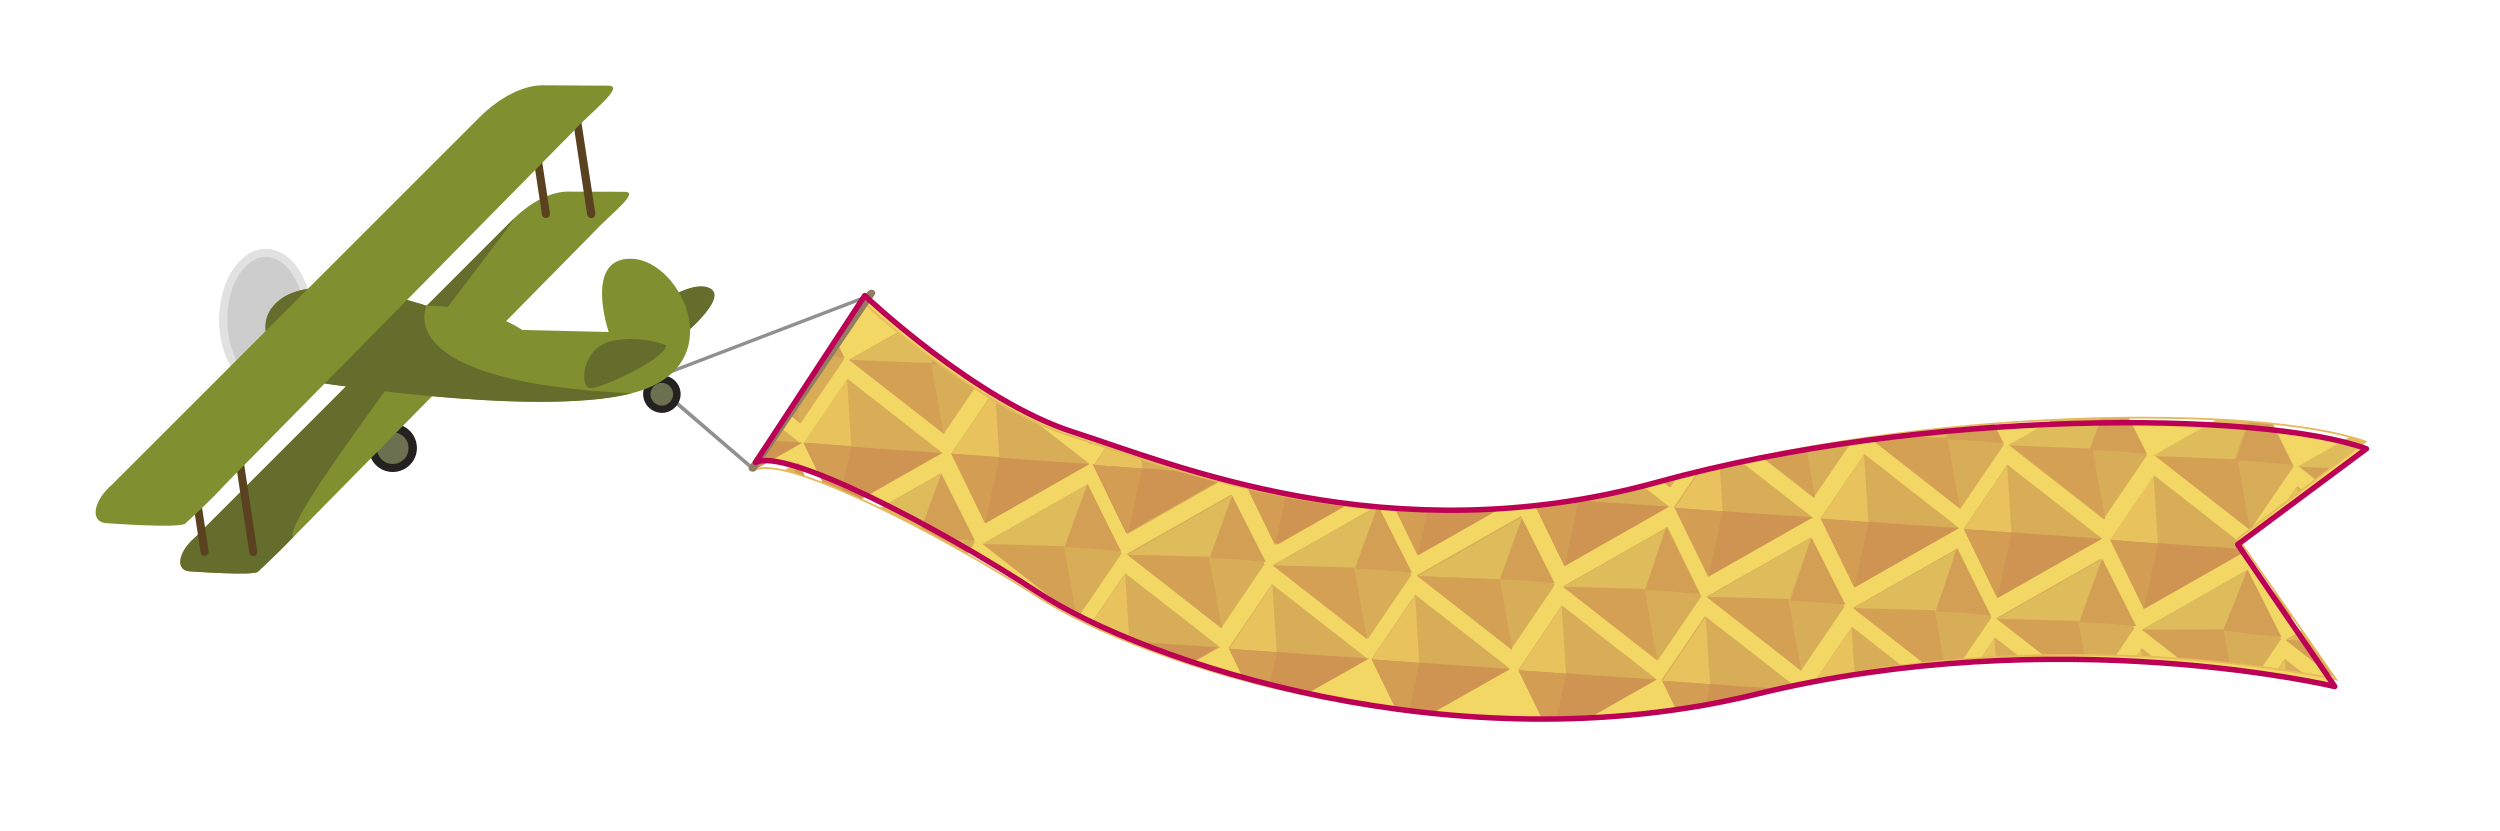 <?xml version="1.0" encoding="utf-8"?>
<!-- Generator: Adobe Illustrator 24.1.2, SVG Export Plug-In . SVG Version: 6.00 Build 0)  -->
<svg version="1.1" id="Layer_1" xmlns="http://www.w3.org/2000/svg" xmlns:xlink="http://www.w3.org/1999/xlink" x="0px" y="0px"
	 viewBox="0 0 1366 454" enable-background="new 0 0 1366 454" xml:space="preserve">
<path fill="#F2D764" d="M472.5,161.5c0,0,60.7,57.6,114,74.6c53.3,17,172.5,67.9,318.9,27.4c146.4-40.5,330.8-39,387.6-18.3
	l-70.3,52.3l53,77.6c0,0-151.3-36.1-316,4.2S624,361.1,567.4,323.9c-56.6-37.1-138.6-79.5-154.6-71.2L472.5,161.5z"/>
<g>
	<defs>
		<path id="SVGID_5_" d="M471.5,165c0,0,61.2,57.1,114.6,73.6c53.4,16.5,173.1,66.3,319.1,24.5c146.1-41.8,330.5-42,387.4-21.8
			l-69.8,52.9l53.7,77.1c0,0-151.6-34.7-316,7.1s-335.8-15.2-392.7-51.8c-56.9-36.6-139.3-78.2-155.3-69.8L471.5,165z"/>
	</defs>
	<clipPath id="SVGID_1_">
		<use xlink:href="#SVGID_5_"  overflow="visible"/>
	</clipPath>
	<g clip-path="url(#SVGID_1_)">
		<g>
			<defs>
				<polygon id="SVGID_7_" points="1325.7,457.6 348.3,386.3 366.5,133.2 1343.9,205.4 				"/>
			</defs>
			<clipPath id="SVGID_2_">
				<use xlink:href="#SVGID_7_"  overflow="visible"/>
			</clipPath>
			<polygon clip-path="url(#SVGID_2_)" fill="#D8AD57" points="461.2,196.4 437.5,231.2 385.8,190.8 442.8,158.4 			"/>
			<polyline clip-path="url(#SVGID_2_)" fill="#DEBC5C" points="430.4,192.6 385.8,190.8 442.8,158.4 			"/>
			<polygon clip-path="url(#SVGID_2_)" fill="#D8AD57" points="539.4,202.1 515.7,237 463.9,196.6 521,164.2 			"/>
			<polyline clip-path="url(#SVGID_2_)" fill="#D4A154" points="515.7,237 463.9,196.6 508.6,197.7 			"/>
			<polyline clip-path="url(#SVGID_2_)" fill="#D4A154" points="437.2,231.2 385.5,190.8 430.1,191.9 			"/>
			<polygon clip-path="url(#SVGID_2_)" fill="#D8AD57" points="439.5,242 463.2,207.1 515,247.5 458,279.9 			"/>
			<polygon clip-path="url(#SVGID_2_)" fill="#D8AD57" points="361.3,236.2 385,201.3 436.8,241.7 379.8,274.2 			"/>
			<polygon clip-path="url(#SVGID_2_)" fill="#D8AD57" points="454.4,290.8 430.7,325.6 379,285.2 436,252.8 			"/>
			<polygon clip-path="url(#SVGID_2_)" fill="#D8AD57" points="532.6,296.5 508.9,331.4 457.1,291 514.2,258.6 			"/>
			<polygon clip-path="url(#SVGID_2_)" fill="#D8AD57" points="432.7,336.4 456.4,301.5 508.2,341.9 451.1,374.3 			"/>
			<polygon clip-path="url(#SVGID_2_)" fill="#D8AD57" points="354.5,330.6 378.2,295.8 430,336.2 373,368.5 			"/>
			<polygon clip-path="url(#SVGID_2_)" fill="#D8AD57" points="619.6,208.1 595.9,242.9 544.2,202.5 601.2,170.1 			"/>
			<polygon clip-path="url(#SVGID_2_)" fill="#D8AD57" points="697.8,213.8 674.1,248.7 622.4,208.2 679.4,175.9 			"/>
			<polygon clip-path="url(#SVGID_2_)" fill="#D8AD57" points="597.9,253.7 621.6,218.8 673.4,259.2 616.4,291.6 			"/>
			<polygon clip-path="url(#SVGID_2_)" fill="#D8AD57" points="519.7,247.9 543.4,213 595.2,253.4 538.2,285.8 			"/>
			<polygon clip-path="url(#SVGID_2_)" fill="#D8AD57" points="612.8,302.5 589.1,337.3 537.4,296.9 594.4,264.5 			"/>
			<polygon clip-path="url(#SVGID_2_)" fill="#D8AD57" points="691,308.2 667.3,343.1 615.5,302.7 672.6,270.3 			"/>
			<polygon clip-path="url(#SVGID_2_)" fill="#D8AD57" points="591.1,348.1 614.8,313.2 666.6,353.6 609.6,386 			"/>
			<polygon clip-path="url(#SVGID_2_)" fill="#D8AD57" points="512.9,342.3 536.6,307.4 588.4,347.9 531.4,380.3 			"/>
			<polygon clip-path="url(#SVGID_2_)" fill="#D8AD57" points="778,219.8 754.4,254.6 702.6,214.2 759.6,181.8 			"/>
			<polygon clip-path="url(#SVGID_2_)" fill="#D8AD57" points="856.2,225.5 832.5,260.4 780.8,219.9 837.8,187.5 			"/>
			<polygon clip-path="url(#SVGID_2_)" fill="#D8AD57" points="756.3,265.3 780,230.5 831.8,270.9 774.8,303.3 			"/>
			<polygon clip-path="url(#SVGID_2_)" fill="#D8AD57" points="678.1,259.6 701.8,224.7 753.6,265.1 696.6,297.5 			"/>
			<polygon clip-path="url(#SVGID_2_)" fill="#D8AD57" points="771.2,314.2 747.5,349 695.8,308.6 752.8,276.2 			"/>
			<polygon clip-path="url(#SVGID_2_)" fill="#D8AD57" points="849.4,319.9 825.7,354.8 774,314.4 831,282 			"/>
			<polygon clip-path="url(#SVGID_2_)" fill="#D29F54" points="849.5,318.7 833.4,317.2 819.5,316.5 831,282 			"/>
			<polygon clip-path="url(#SVGID_2_)" fill="#D29F54" points="771.5,312.9 755.4,311.5 740.5,310.6 753,276.2 			"/>
			<polygon clip-path="url(#SVGID_2_)" fill="#D29F54" points="691.6,307.1 675.5,305.6 660.6,304.8 673,270.3 			"/>
			<polygon clip-path="url(#SVGID_2_)" fill="#D29F54" points="612.6,301.2 595.5,299.7 580.6,298.9 594.1,264.5 			"/>
			<polygon clip-path="url(#SVGID_2_)" fill="#D29F54" points="532.7,295.3 516.6,293.9 501.7,293 514.2,258.6 			"/>
			<polygon clip-path="url(#SVGID_2_)" fill="#D29F54" points="454.7,289.6 438.6,288.1 423.7,287.3 436.2,252.8 			"/>
			<polygon clip-path="url(#SVGID_2_)" fill="#D29F54" points="461.5,195.5 445.4,194 430.5,193.2 443,158.8 			"/>
			<polygon clip-path="url(#SVGID_2_)" fill="#D29F54" points="539.1,201.2 522.9,199.7 508,198.9 520.5,164.5 			"/>
			<polygon clip-path="url(#SVGID_2_)" fill="#D29F54" points="619.8,207.2 603.7,205.7 588.8,204.9 601.3,170.4 			"/>
			<polygon clip-path="url(#SVGID_2_)" fill="#D29F54" points="698.1,212.9 682,211.5 667.1,210.7 679.6,176.2 			"/>
			<polygon clip-path="url(#SVGID_2_)" fill="#D29F54" points="777.4,218.8 761.2,217.3 746.4,216.5 758.9,182.1 			"/>
			<polygon clip-path="url(#SVGID_2_)" fill="#D29F54" points="856.1,224.6 840,223.1 825.1,222.3 837.5,187.9 			"/>
			<polygon clip-path="url(#SVGID_2_)" fill="#D8AD57" points="749.5,359.8 773.2,324.9 824.9,365.3 768,397.7 			"/>
			<polygon clip-path="url(#SVGID_2_)" fill="#D8AD57" points="671.3,354 695,319.2 746.8,359.6 689.8,391.9 			"/>
			<polygon clip-path="url(#SVGID_2_)" fill="#D8AD57" points="936.4,231.4 912.7,266.3 861,225.9 918,193.5 			"/>
			<polygon clip-path="url(#SVGID_2_)" fill="#D8AD57" points="1014.6,237.2 990.9,272 939.2,231.6 996.2,199.2 			"/>
			<polygon clip-path="url(#SVGID_2_)" fill="#D8AD57" points="914.7,277 938.4,242.2 990.2,282.6 933.2,315 			"/>
			<polygon clip-path="url(#SVGID_2_)" fill="#D8AD57" points="836.5,271.3 860.3,236.4 912,276.8 855,309.2 			"/>
			<polygon clip-path="url(#SVGID_2_)" fill="#CF9352" points="836.5,271.3 877.3,274.5 912,276.8 855,309.2 			"/>
			<polygon clip-path="url(#SVGID_2_)" fill="#CF9352" points="756.5,265.3 797.4,268.6 832,270.9 775,303.3 			"/>
			<polygon clip-path="url(#SVGID_2_)" fill="#CF9352" points="679.4,259.7 720.2,263 754.9,265.2 697.9,297.6 			"/>
			<polygon clip-path="url(#SVGID_2_)" fill="#CF9352" points="597,253.6 637.8,256.9 672.4,259.1 615.4,291.5 			"/>
			<polygon clip-path="url(#SVGID_2_)" fill="#CF9352" points="519.9,247.9 560.7,251.2 595.4,253.5 538.4,285.9 			"/>
			<polygon clip-path="url(#SVGID_2_)" fill="#D8AD57" points="929.6,325.9 905.9,360.7 854.2,320.3 911.2,287.9 			"/>
			<polygon clip-path="url(#SVGID_2_)" fill="#D8AD57" points="1007.8,331.6 984.1,366.4 932.3,326 989.4,293.7 			"/>
			<polygon clip-path="url(#SVGID_2_)" fill="#D8AD57" points="907.9,371.4 931.6,336.6 983.4,377 926.4,409.4 			"/>
			<polygon clip-path="url(#SVGID_2_)" fill="#D8AD57" points="829.7,365.7 853.4,330.8 905.2,371.2 848.2,403.6 			"/>
			<polygon clip-path="url(#SVGID_2_)" fill="#D8AD57" points="1094.9,243.1 1071.1,278 1019.4,237.6 1076.4,205.2 			"/>
			<polygon clip-path="url(#SVGID_2_)" fill="#D8AD57" points="1173,248.9 1149.3,283.7 1097.6,243.3 1154.6,210.9 			"/>
			<polygon clip-path="url(#SVGID_2_)" fill="#D8AD57" points="1073.1,288.7 1096.8,253.9 1148.6,294.3 1091.6,326.7 			"/>
			<polygon clip-path="url(#SVGID_2_)" fill="#D8AD57" points="994.9,282.9 1018.7,248.1 1070.4,288.5 1013.4,320.9 			"/>
			<polygon clip-path="url(#SVGID_2_)" fill="#D8AD57" points="1088.1,337.5 1064.3,372.4 1012.6,332 1069.6,299.6 			"/>
			<polygon clip-path="url(#SVGID_2_)" fill="#D8AD57" points="1166.2,343.3 1142.5,378.1 1090.8,337.7 1147.8,305.3 			"/>
			<polygon clip-path="url(#SVGID_2_)" fill="#D8AD57" points="1066.3,383.1 1090,348.3 1141.8,388.7 1084.8,421.1 			"/>
			<polygon clip-path="url(#SVGID_2_)" fill="#D8AD57" points="988.1,377.4 1011.9,342.5 1063.6,382.9 1006.6,415.3 			"/>
			<polygon clip-path="url(#SVGID_2_)" fill="#D8AD57" points="1253.3,254.8 1229.5,289.6 1177.8,249.3 1234.8,216.8 			"/>
			<polygon clip-path="url(#SVGID_2_)" fill="#D8AD57" points="1331.4,260.6 1307.7,295.4 1256,255 1313,222.6 			"/>
			<polygon clip-path="url(#SVGID_2_)" fill="#D8AD57" points="1231.5,300.4 1255.2,265.6 1307,306 1250,338.4 			"/>
			<polygon clip-path="url(#SVGID_2_)" fill="#D8AD57" points="1153.4,294.6 1177.1,259.8 1228.8,300.2 1171.8,332.6 			"/>
			<polygon clip-path="url(#SVGID_2_)" fill="#D8AD57" points="1246.4,349.2 1222.7,384.1 1171,343.7 1228,311.3 			"/>
			<polygon clip-path="url(#SVGID_2_)" fill="#D8AD57" points="1324.6,355 1300.9,389.8 1249.2,349.4 1306.2,317 			"/>
			<polygon clip-path="url(#SVGID_2_)" fill="#D8AD57" points="1224.7,394.8 1248.4,360 1300.2,400.4 1243.2,432.8 			"/>
			<polygon clip-path="url(#SVGID_2_)" fill="#D8AD57" points="1146.5,389 1170.2,354.2 1222,394.6 1165,427 			"/>
			<polyline clip-path="url(#SVGID_2_)" fill="#D4A154" points="597.1,243 545.4,202.6 590,203.7 			"/>
			<polyline clip-path="url(#SVGID_2_)" fill="#D4A154" points="674.6,248.7 622.8,208.3 667.5,209.4 			"/>
			<polyline clip-path="url(#SVGID_2_)" fill="#D4A154" points="753.9,254.5 702.2,214.2 746.8,215.3 			"/>
			<polyline clip-path="url(#SVGID_2_)" fill="#D4A154" points="833.2,260.4 781.5,220 826.1,221.1 			"/>
			<polyline clip-path="url(#SVGID_2_)" fill="#D4A154" points="912.5,266.3 860.7,225.8 905.4,226.9 			"/>
			<polyline clip-path="url(#SVGID_2_)" fill="#D4A154" points="991.8,272.1 940,231.7 984.7,232.8 			"/>
			<polyline clip-path="url(#SVGID_2_)" fill="#D4A154" points="1071,278 1019.3,237.5 1063.9,238.7 			"/>
			<polyline clip-path="url(#SVGID_2_)" fill="#D4A154" points="1150.3,283.8 1098.6,243.4 1143.2,244.5 			"/>
			<polyline clip-path="url(#SVGID_2_)" fill="#D4A154" points="1229.6,289.7 1177.9,249.3 1222.5,250.4 			"/>
			<polyline clip-path="url(#SVGID_2_)" fill="#D4A154" points="1308.9,295.5 1257.1,255.1 1301.8,256.2 			"/>
			<polyline clip-path="url(#SVGID_2_)" fill="#DEBC5C" points="509.1,198.4 464.5,196.6 521.4,164.2 			"/>
			<polyline clip-path="url(#SVGID_2_)" fill="#DEBC5C" points="588.4,204.2 543.8,202.5 600.8,170.1 			"/>
			<polyline clip-path="url(#SVGID_2_)" fill="#DEBC5C" points="667.4,210.1 622.8,208.3 679.8,175.9 			"/>
			<polyline clip-path="url(#SVGID_2_)" fill="#DEBC5C" points="746.5,215.9 701.9,214.1 758.9,181.7 			"/>
			<polyline clip-path="url(#SVGID_2_)" fill="#DEBC5C" points="825.5,221.7 780.9,220 837.9,187.6 			"/>
			<polyline clip-path="url(#SVGID_2_)" fill="#DEBC5C" points="904.6,227.6 860,225.8 917,193.4 			"/>
			<polyline clip-path="url(#SVGID_2_)" fill="#DEBC5C" points="983.7,233.4 939.1,231.6 996,199.2 			"/>
			<polyline clip-path="url(#SVGID_2_)" fill="#DEBC5C" points="1062.7,239.2 1018.1,237.5 1075.1,205.1 			"/>
			<polyline clip-path="url(#SVGID_2_)" fill="#DEBC5C" points="1141.8,245.1 1097.2,243.3 1154.2,210.9 			"/>
			<polyline clip-path="url(#SVGID_2_)" fill="#DEBC5C" points="1220.9,250.9 1176.2,249.1 1233.2,216.7 			"/>
			<polyline clip-path="url(#SVGID_2_)" fill="#DEBC5C" points="1299.9,256.7 1255.3,255 1312.3,222.6 			"/>
			<polyline clip-path="url(#SVGID_2_)" fill="#DEBC5C" points="423.2,287.4 378.6,285.6 435.6,253.2 			"/>
			<polyline clip-path="url(#SVGID_2_)" fill="#D4A154" points="430.1,326 378.3,285.5 423,286.7 			"/>
			<polyline clip-path="url(#SVGID_2_)" fill="#DEBC5C" points="501.8,293.2 457.2,291.4 514.2,259 			"/>
			<polyline clip-path="url(#SVGID_2_)" fill="#D4A154" points="508.6,331.8 456.9,291.4 501.5,292.4 			"/>
			<polyline clip-path="url(#SVGID_2_)" fill="#DEBC5C" points="581.6,299 537,297.2 594,264.9 			"/>
			<polyline clip-path="url(#SVGID_2_)" fill="#D4A154" points="588.4,337.6 536.7,297.2 581.3,298.4 			"/>
			<polyline clip-path="url(#SVGID_2_)" fill="#DEBC5C" points="660.9,304.9 616.3,303.1 673.3,270.7 			"/>
			<polyline clip-path="url(#SVGID_2_)" fill="#D4A154" points="667.7,343.5 616,303.1 660.6,304.2 			"/>
			<polyline clip-path="url(#SVGID_2_)" fill="#DEBC5C" points="740.2,310.7 695.6,309 752.6,276.6 			"/>
			<polyline clip-path="url(#SVGID_2_)" fill="#D4A154" points="747,349.3 695.3,308.9 739.9,310.1 			"/>
			<polyline clip-path="url(#SVGID_2_)" fill="#DEBC5C" points="819.5,316.6 774.9,314.8 831.9,282.4 			"/>
			<polyline clip-path="url(#SVGID_2_)" fill="#D4A154" points="826.3,355.2 774.6,314.8 819.5,316.5 			"/>
			<polyline clip-path="url(#SVGID_2_)" fill="#DEBC5C" points="898.8,322.5 854.2,320.7 911.2,288.2 			"/>
			<polyline clip-path="url(#SVGID_2_)" fill="#D4A154" points="905.6,361 853.9,320.6 898.5,321.7 			"/>
			<polyline clip-path="url(#SVGID_2_)" fill="#DEBC5C" points="977.4,327.9 932.8,326.2 989.8,293.8 			"/>
			<polyline clip-path="url(#SVGID_2_)" fill="#D4A154" points="984.2,366.5 932.5,326.1 977.1,327.2 			"/>
			<polyline clip-path="url(#SVGID_2_)" fill="#DEBC5C" points="1057.4,334.2 1012.8,332.3 1069.8,300 			"/>
			<polyline clip-path="url(#SVGID_2_)" fill="#D4A154" points="1064.2,372.7 1012.5,332.3 1057.1,333.4 			"/>
			<polyline clip-path="url(#SVGID_2_)" fill="#DEBC5C" points="1215.1,345.8 1170.5,344 1227.5,311.6 			"/>
			<polyline clip-path="url(#SVGID_2_)" fill="#D4A154" points="1222,384.4 1170.2,344 1215,343.9 			"/>
			<polyline clip-path="url(#SVGID_2_)" fill="#DEBC5C" points="1135.9,339.9 1091.2,338.1 1148.2,305.8 			"/>
			<polyline clip-path="url(#SVGID_2_)" fill="#D4A154" points="1142.7,378.5 1090.9,338.1 1135.6,339.3 			"/>
			<polyline clip-path="url(#SVGID_2_)" fill="#DEBC5C" points="1293.9,351.6 1249.2,349.8 1306.2,317.4 			"/>
			<polyline clip-path="url(#SVGID_2_)" fill="#D4A154" points="1300.7,390.2 1248.9,349.8 1293.6,350.9 			"/>
			<polyline clip-path="url(#SVGID_2_)" fill="#E7C25D" points="519.9,247.9 543.7,213 546,249.8 			"/>
			<polyline clip-path="url(#SVGID_2_)" fill="#D39E54" points="546,249.8 538.4,285.9 519.9,247.9 			"/>
			<polygon clip-path="url(#SVGID_2_)" fill="#CF9352" points="439,241.9 479.8,245.2 514.5,247.5 457.5,279.9 			"/>
			<polyline clip-path="url(#SVGID_2_)" fill="#E7C25D" points="439.1,241.9 462.8,207.1 465.1,243.8 			"/>
			<polyline clip-path="url(#SVGID_2_)" fill="#D39E54" points="465.1,243.8 457.5,279.9 439.1,241.9 			"/>
			<polygon clip-path="url(#SVGID_2_)" fill="#CF9352" points="363,236.3 403.8,239.6 438.4,241.9 381.4,274.3 			"/>
			<polyline clip-path="url(#SVGID_2_)" fill="#E7C25D" points="363,236.3 386.7,201.5 389.1,238.2 			"/>
			<polyline clip-path="url(#SVGID_2_)" fill="#D39E54" points="389.1,238.2 381.4,274.3 363,236.3 			"/>
			<polyline clip-path="url(#SVGID_2_)" fill="#E7C25D" points="597.9,254.1 621.6,219.2 624,256 			"/>
			<polyline clip-path="url(#SVGID_2_)" fill="#D39E54" points="624,256 616.3,292 597.9,254.1 			"/>
			<polyline clip-path="url(#SVGID_2_)" fill="#E7C25D" points="678.3,260 702,225.2 704.4,261.9 			"/>
			<polyline clip-path="url(#SVGID_2_)" fill="#D39E54" points="704.4,261.9 696.8,298 678.3,260 			"/>
			<polyline clip-path="url(#SVGID_2_)" fill="#E7C25D" points="756.3,265.7 780,230.9 782.4,267.7 			"/>
			<polyline clip-path="url(#SVGID_2_)" fill="#D39E54" points="782.4,267.7 774.7,303.7 756.3,265.7 			"/>
			<polyline clip-path="url(#SVGID_2_)" fill="#E7C25D" points="836.5,271.7 860.2,236.8 862.5,273.6 			"/>
			<polyline clip-path="url(#SVGID_2_)" fill="#D39E54" points="862.5,273.6 854.9,309.6 836.5,271.7 			"/>
			<polygon clip-path="url(#SVGID_2_)" fill="#CF9352" points="915.2,277.1 956,280.4 990.7,282.6 933.7,315 			"/>
			<polyline clip-path="url(#SVGID_2_)" fill="#E7C25D" points="915.1,277.5 938.9,242.6 941.2,279.4 			"/>
			<polyline clip-path="url(#SVGID_2_)" fill="#D39E54" points="941.2,279.4 933.6,315.4 915.1,277.5 			"/>
			<polygon clip-path="url(#SVGID_2_)" fill="#CF9352" points="994.9,282.9 1035.7,286.2 1070.4,288.5 1013.4,320.9 			"/>
			<polyline clip-path="url(#SVGID_2_)" fill="#E7C25D" points="994.8,283.4 1018.5,248.5 1020.9,285.3 			"/>
			<polyline clip-path="url(#SVGID_2_)" fill="#D39E54" points="1020.9,285.3 1013.3,321.3 994.8,283.4 			"/>
			<polygon clip-path="url(#SVGID_2_)" fill="#CF9352" points="1073,288.7 1113.9,292 1148.5,294.3 1091.5,326.7 			"/>
			<polyline clip-path="url(#SVGID_2_)" fill="#E7C25D" points="1073,289.1 1096.7,254.3 1099,291 			"/>
			<polyline clip-path="url(#SVGID_2_)" fill="#D39E54" points="1099,291 1091.4,327.1 1073,289.1 			"/>
			<polygon clip-path="url(#SVGID_2_)" fill="#CF9352" points="1153.1,294.6 1193.9,297.9 1228.6,300.2 1171.6,332.6 			"/>
			<polyline clip-path="url(#SVGID_2_)" fill="#E7C25D" points="1153,295 1176.7,260.2 1179.1,297 			"/>
			<polyline clip-path="url(#SVGID_2_)" fill="#D39E54" points="1179.1,297 1171.5,333 1153,295 			"/>
			<polygon clip-path="url(#SVGID_2_)" fill="#CF9352" points="1231.7,300.4 1272.5,303.7 1307.1,306 1250.1,338.4 			"/>
			<polyline clip-path="url(#SVGID_2_)" fill="#E7C25D" points="1231.6,300.8 1255.3,266 1257.7,302.7 			"/>
			<polyline clip-path="url(#SVGID_2_)" fill="#D39E54" points="1257.7,302.7 1250,338.8 1231.6,300.8 			"/>
			<polygon clip-path="url(#SVGID_2_)" fill="#CF9352" points="829.7,365.8 870.5,369 905.2,371.3 848.2,403.7 			"/>
			<polygon clip-path="url(#SVGID_2_)" fill="#CF9352" points="749.7,359.9 790.5,363.2 825.2,365.5 768.2,397.8 			"/>
			<polygon clip-path="url(#SVGID_2_)" fill="#CF9352" points="672.6,354.2 713.4,357.5 748.1,359.8 691,392.1 			"/>
			<polygon clip-path="url(#SVGID_2_)" fill="#CF9352" points="590.1,348.1 631,351.4 665.6,353.7 608.6,386 			"/>
			<polygon clip-path="url(#SVGID_2_)" fill="#CF9352" points="513.1,342.4 553.9,345.7 588.5,348 531.5,380.4 			"/>
			<polyline clip-path="url(#SVGID_2_)" fill="#E7C25D" points="513.1,342.4 536.8,307.6 539.2,344.3 			"/>
			<polyline clip-path="url(#SVGID_2_)" fill="#D39E54" points="539.2,344.3 531.6,380.4 513.1,342.4 			"/>
			<polygon clip-path="url(#SVGID_2_)" fill="#CF9352" points="432.2,336.5 473,339.7 507.7,342 450.7,374.4 			"/>
			<polyline clip-path="url(#SVGID_2_)" fill="#E7C25D" points="432.2,336.5 455.9,301.6 458.3,338.4 			"/>
			<polyline clip-path="url(#SVGID_2_)" fill="#D39E54" points="458.3,338.4 450.7,374.4 432.2,336.5 			"/>
			<polygon clip-path="url(#SVGID_2_)" fill="#CF9352" points="356.1,330.8 397,334.1 431.6,336.4 374.6,368.8 			"/>
			<polyline clip-path="url(#SVGID_2_)" fill="#E7C25D" points="356.2,330.8 379.9,296 382.3,332.7 			"/>
			<polyline clip-path="url(#SVGID_2_)" fill="#D39E54" points="382.3,332.7 374.6,368.8 356.2,330.8 			"/>
			<polyline clip-path="url(#SVGID_2_)" fill="#E7C25D" points="591.1,348.5 614.8,313.7 617.1,350.5 			"/>
			<polyline clip-path="url(#SVGID_2_)" fill="#D39E54" points="617.1,350.5 609.5,386.5 591.1,348.5 			"/>
			<polyline clip-path="url(#SVGID_2_)" fill="#E7C25D" points="671.5,354.5 695.2,319.6 697.6,356.4 			"/>
			<polyline clip-path="url(#SVGID_2_)" fill="#D39E54" points="697.6,356.4 689.9,392.5 671.5,354.5 			"/>
			<polyline clip-path="url(#SVGID_2_)" fill="#E7C25D" points="749.4,360.3 773.2,325.4 775.5,362.2 			"/>
			<polyline clip-path="url(#SVGID_2_)" fill="#D39E54" points="775.5,362.2 767.9,398.2 749.4,360.3 			"/>
			<polyline clip-path="url(#SVGID_2_)" fill="#E7C25D" points="829.6,366.2 853.3,331.3 855.7,368.1 			"/>
			<polyline clip-path="url(#SVGID_2_)" fill="#D39E54" points="855.7,368.1 848.1,404.1 829.6,366.2 			"/>
			<polygon clip-path="url(#SVGID_2_)" fill="#CF9352" points="908.4,371.6 949.2,374.9 983.9,377.1 926.9,409.5 			"/>
			<polyline clip-path="url(#SVGID_2_)" fill="#E7C25D" points="908.3,372 932,337.1 934.4,373.9 			"/>
			<polyline clip-path="url(#SVGID_2_)" fill="#D39E54" points="934.4,373.9 926.8,409.9 908.3,372 			"/>
			<polygon clip-path="url(#SVGID_2_)" fill="#CF9352" points="988.1,377.5 1028.9,380.7 1063.6,383 1006.6,415.4 			"/>
			<polyline clip-path="url(#SVGID_2_)" fill="#E7C25D" points="988,377.9 1011.7,343 1014.1,379.8 			"/>
			<polyline clip-path="url(#SVGID_2_)" fill="#D39E54" points="1014.1,379.8 1006.5,415.8 988,377.9 			"/>
			<polygon clip-path="url(#SVGID_2_)" fill="#CF9352" points="1066.2,383.2 1107,386.5 1141.7,388.8 1084.7,421.2 			"/>
			<polyline clip-path="url(#SVGID_2_)" fill="#E7C25D" points="1066.1,383.6 1089.8,348.8 1092.2,385.6 			"/>
			<polyline clip-path="url(#SVGID_2_)" fill="#D39E54" points="1092.2,385.6 1084.6,421.6 1066.1,383.6 			"/>
			<polygon clip-path="url(#SVGID_2_)" fill="#CF9352" points="1146.3,389.1 1187.1,392.4 1221.8,394.7 1164.7,427.1 			"/>
			<polyline clip-path="url(#SVGID_2_)" fill="#E7C25D" points="1146.2,389.5 1169.9,354.7 1172.3,391.5 			"/>
			<polyline clip-path="url(#SVGID_2_)" fill="#D39E54" points="1172.3,391.5 1164.7,427.5 1146.2,389.5 			"/>
			<polygon clip-path="url(#SVGID_2_)" fill="#CF9352" points="1224.9,394.9 1265.7,398.2 1300.3,400.5 1243.3,432.9 			"/>
			<polyline clip-path="url(#SVGID_2_)" fill="#E7C25D" points="1224.8,395.3 1248.5,360.5 1250.9,397.3 			"/>
			<polyline clip-path="url(#SVGID_2_)" fill="#D39E54" points="1250.9,397.3 1243.2,433.3 1224.8,395.3 			"/>
			<polygon clip-path="url(#SVGID_2_)" fill="#D29F54" points="928.9,324.6 912.8,323.1 898.9,322.3 910.4,287.8 			"/>
			<polygon clip-path="url(#SVGID_2_)" fill="#D29F54" points="1008.4,330.4 992.2,329 978.3,328.2 989.8,293.7 			"/>
			<polygon clip-path="url(#SVGID_2_)" fill="#D29F54" points="1087.8,336.3 1071.6,334.8 1057.7,334.1 1069.2,299.5 			"/>
			<polygon clip-path="url(#SVGID_2_)" fill="#D29F54" points="1167.2,342.1 1151.1,340.7 1136.2,339.9 1148.7,305.4 			"/>
			<polygon clip-path="url(#SVGID_2_)" fill="#D29F54" points="1246.6,348 1230.5,346.5 1214.7,344.4 1228.1,311.3 			"/>
			<polygon clip-path="url(#SVGID_2_)" fill="#D29F54" points="1326,353.9 1309.9,352.4 1296,351.6 1307.5,317.1 			"/>
			<polygon clip-path="url(#SVGID_2_)" fill="#D29F54" points="936.2,230.5 920.1,229.1 905.2,228.2 917.7,193.8 			"/>
			<polygon clip-path="url(#SVGID_2_)" fill="#D29F54" points="1014.5,236.3 998.4,234.8 983.5,234 995.9,199.6 			"/>
			<polygon clip-path="url(#SVGID_2_)" fill="#D29F54" points="1094.8,242.2 1078.7,240.8 1063.8,239.9 1076.2,205.5 			"/>
			<polygon clip-path="url(#SVGID_2_)" fill="#D29F54" points="1173.1,248 1157,246.5 1142.1,245.7 1154.6,211.3 			"/>
			<polygon clip-path="url(#SVGID_2_)" fill="#D29F54" points="1252.6,253.9 1236.5,252.4 1221.6,251.6 1234.1,217.1 			"/>
			<polygon clip-path="url(#SVGID_2_)" fill="#D29F54" points="1330.9,259.6 1314.8,258.2 1299.9,257.4 1312.4,222.9 			"/>
		</g>
	</g>
	<use xlink:href="#SVGID_5_"  overflow="visible" fill="none" stroke="#E6B95D" stroke-miterlimit="10"/>
</g>
<g>
	<g>
		<g>
			<polygon fill="#909090" points="410.4,256.5 412,255.3 356.8,207.8 476,162.2 475.1,160.5 353,207.3 			"/>
		</g>
		<g>
			<path fill="#927D62" d="M411.3,257.7c0.7,0,1.4-0.4,1.8-0.9L478,161c0.6-0.9,0.2-2-0.8-2.5c-1.1-0.5-2.4-0.1-3,0.7L409.3,255
				c-0.6,0.9-0.2,2,0.8,2.5C410.5,257.7,410.9,257.7,411.3,257.7z"/>
		</g>
	</g>
</g>
<path fill="none" stroke="#BC0055" stroke-width="3" stroke-linecap="round" stroke-linejoin="round" stroke-miterlimit="10" d="
	M472.5,161.5c0,0,60.7,57.6,114,74.6c53.3,17,172.5,67.9,318.9,27.4c146.4-40.5,330.8-39,387.6-18.3l-70.3,52.3l53,77.6
	c0,0-151.3-36.1-316,4.2S624,361.1,567.4,323.9c-56.6-37.1-138.6-79.5-154.6-71.2L472.5,161.5z"/>
<g>
	<g>
		<path fill="#CECDCD" d="M121.9,174.5c-0.1,20.1,10.3,36.5,23.2,36.5c12.9,0.1,23.4-16.2,23.5-36.3c0.1-20.1-10.3-36.5-23.1-36.6
			C132.5,138.1,122,154.3,121.9,174.5z"/>
		<path fill="#E2E1E1" d="M119.7,174.5c0.1-21.3,11.6-38.6,25.7-38.5c14.1,0.1,25.4,17.5,25.4,38.8c-0.1,21.3-11.6,38.6-25.7,38.5
			C131,213.2,119.6,195.8,119.7,174.5z M124.2,174.5c-0.1,18.9,9.3,34.3,20.9,34.3c11.6,0.1,21.2-15.3,21.2-34.1
			c0.1-18.9-9.3-34.3-20.9-34.3C133.8,140.3,124.2,155.6,124.2,174.5z"/>
	</g>
	<g>
		<path fill="#6B7150" d="M203.9,244.8c0,5.9,4.8,10.8,10.7,10.8c5.9,0,10.7-4.8,10.8-10.7c0-5.9-4.8-10.7-10.7-10.8
			C208.7,234.1,203.9,238.8,203.9,244.8z"/>
	</g>
	<g>
		<path fill="#6B7150" d="M353.6,215.3c0,4.4,3.5,8,7.9,8c4.4,0,8-3.5,8-7.9c0-4.4-3.5-8-7.9-8C357.2,207.4,353.7,210.9,353.6,215.3
			z"/>
	</g>
	<g>
		<path fill="#232220" d="M351.4,215.3c0,5.6,4.5,10.2,10.2,10.3c5.6,0,10.2-4.5,10.3-10.2c0-5.6-4.5-10.2-10.2-10.3
			C356,205.1,351.4,209.7,351.4,215.3z M355.4,215.4c0-3.4,2.8-6.2,6.2-6.2c3.4,0,6.2,2.8,6.2,6.2c0,3.4-2.8,6.2-6.2,6.2
			C358.2,221.6,355.4,218.8,355.4,215.4z"/>
	</g>
	<g>
		<path fill="#232220" d="M201.5,244.7c0,7.3,5.8,13.2,13.1,13.2c7.2,0,13.2-5.8,13.2-13.1s-5.8-13.2-13.1-13.2
			C207.4,231.6,201.5,237.5,201.5,244.7z M205.9,244.8c0-4.8,3.9-8.7,8.7-8.6c4.8,0,8.7,3.9,8.6,8.7c0,4.8-3.9,8.7-8.7,8.6
			C209.8,253.5,205.9,249.6,205.9,244.8z"/>
	</g>
	<g>
		<path fill="#646D2C" d="M357.5,167.7c0,0,21-15.8,30.8-10c9.8,5.8-17.5,27.7-17.5,27.7L357.5,167.7z"/>
	</g>
	<g>
		<path fill="#809030" d="M106.3,293.9c-9.3,8.1-10.6,18.2-2.1,18.3c0,0,34.2,2.5,36.7,0.2c2.5-2.3,11.6-10.5,19.4-19l164-166.4
			c8.9-9.7,25.6-22.1,17.1-22.2l-31.3-0.1c-8.5,0-19.7,5.2-29.8,15.2L106.3,293.9z"/>
	</g>
	<g>
		<path fill="#646D2C" d="M106.3,293.9c-9.3,8.1-10.6,18.2-2.1,18.3c0,0,34.2,2.5,36.7,0.2c2.5-2.3,19.4-19,19.4-19
			c-8.9-8.6,130.1-183.5,120-173.5L106.3,293.9z"/>
	</g>
	<g>
		<path fill="#5A4221" d="M323.1,119.2c0.1,0,0.2,0,0.3,0c1.2-0.2,2-1.3,1.9-2.5L317,62.3c-0.2-1.2-1.3-2-2.5-1.9
			c-1.2,0.2-2,1.3-1.9,2.5l8.2,54.3C321,118.4,322,119.2,323.1,119.2z"/>
	</g>
	<g>
		<path fill="#5A4221" d="M298.3,119.1c0.1,0,0.2,0,0.3,0c1.2-0.2,2-1.3,1.9-2.5l-8.2-54.3c-0.2-1.2-1.3-2-2.5-1.9
			c-1.2,0.2-2,1.3-1.9,2.5l8.2,54.3C296.2,118.3,297.2,119.1,298.3,119.1z"/>
	</g>
	<g>
		<path fill="#5A4221" d="M138.4,303.8c0.1,0,0.2,0,0.3,0c1.2-0.2,2-1.3,1.9-2.5l-8.2-54.3c-0.2-1.2-1.3-2-2.5-1.9
			c-1.2,0.2-2,1.3-1.9,2.5l8.2,54.3C136.4,303,137.3,303.8,138.4,303.8z"/>
	</g>
	<g>
		<path fill="#5A4221" d="M111.8,303.7c0.1,0,0.2,0,0.3,0c1.2-0.2,2-1.3,1.9-2.5l-8.2-54.3c-0.2-1.2-1.3-2-2.5-1.9
			c-1.2,0.2-2,1.3-1.9,2.5l8.2,54.3C109.8,302.9,110.7,303.7,111.8,303.7z"/>
	</g>
	<g>
		<path fill="#809030" d="M233.1,167.1c0,0,31.4-0.6,52.3,13.2l47.2,1.1c0,0-14.1-41.4,13.1-40c27.1,1.4,54.5,59.4-0.3,73.4
			c-54.8,14-184.6-7.9-184.6-7.9s-29.3-26.4-7.8-43.2C174.3,147,233.1,167.1,233.1,167.1z"/>
	</g>
	<g>
		<path fill="#646D2C" d="M233.1,167.1c0,0-21.2,41.9,112.2,47.8c-54.8,14-184.6-7.9-184.6-7.9s-29.3-26.4-7.8-43.2
			C174.3,147,233.1,167.1,233.1,167.1z"/>
	</g>
	<g>
		<path fill="#646D2C" d="M364.1,188.7c0,0-13.2-5.8-29.8-2.4c-16.5,3.5-18,25.7-11.7,25.8C328.9,212.2,363.2,196.3,364.1,188.7z"/>
	</g>
	<g>
		<path fill="#809030" d="M61.2,264.8c-10.7,9.3-12.2,21-2.4,21.1c0,0,39.4,2.9,42.4,0.2c2.9-2.7,13.4-12.1,22.3-21.9L312.6,72.4
			c10.2-11.2,29.5-25.5,19.7-25.6l-36-0.2c-9.8,0-22.8,6-34.4,17.6L61.2,264.8z"/>
	</g>
</g>
</svg>
